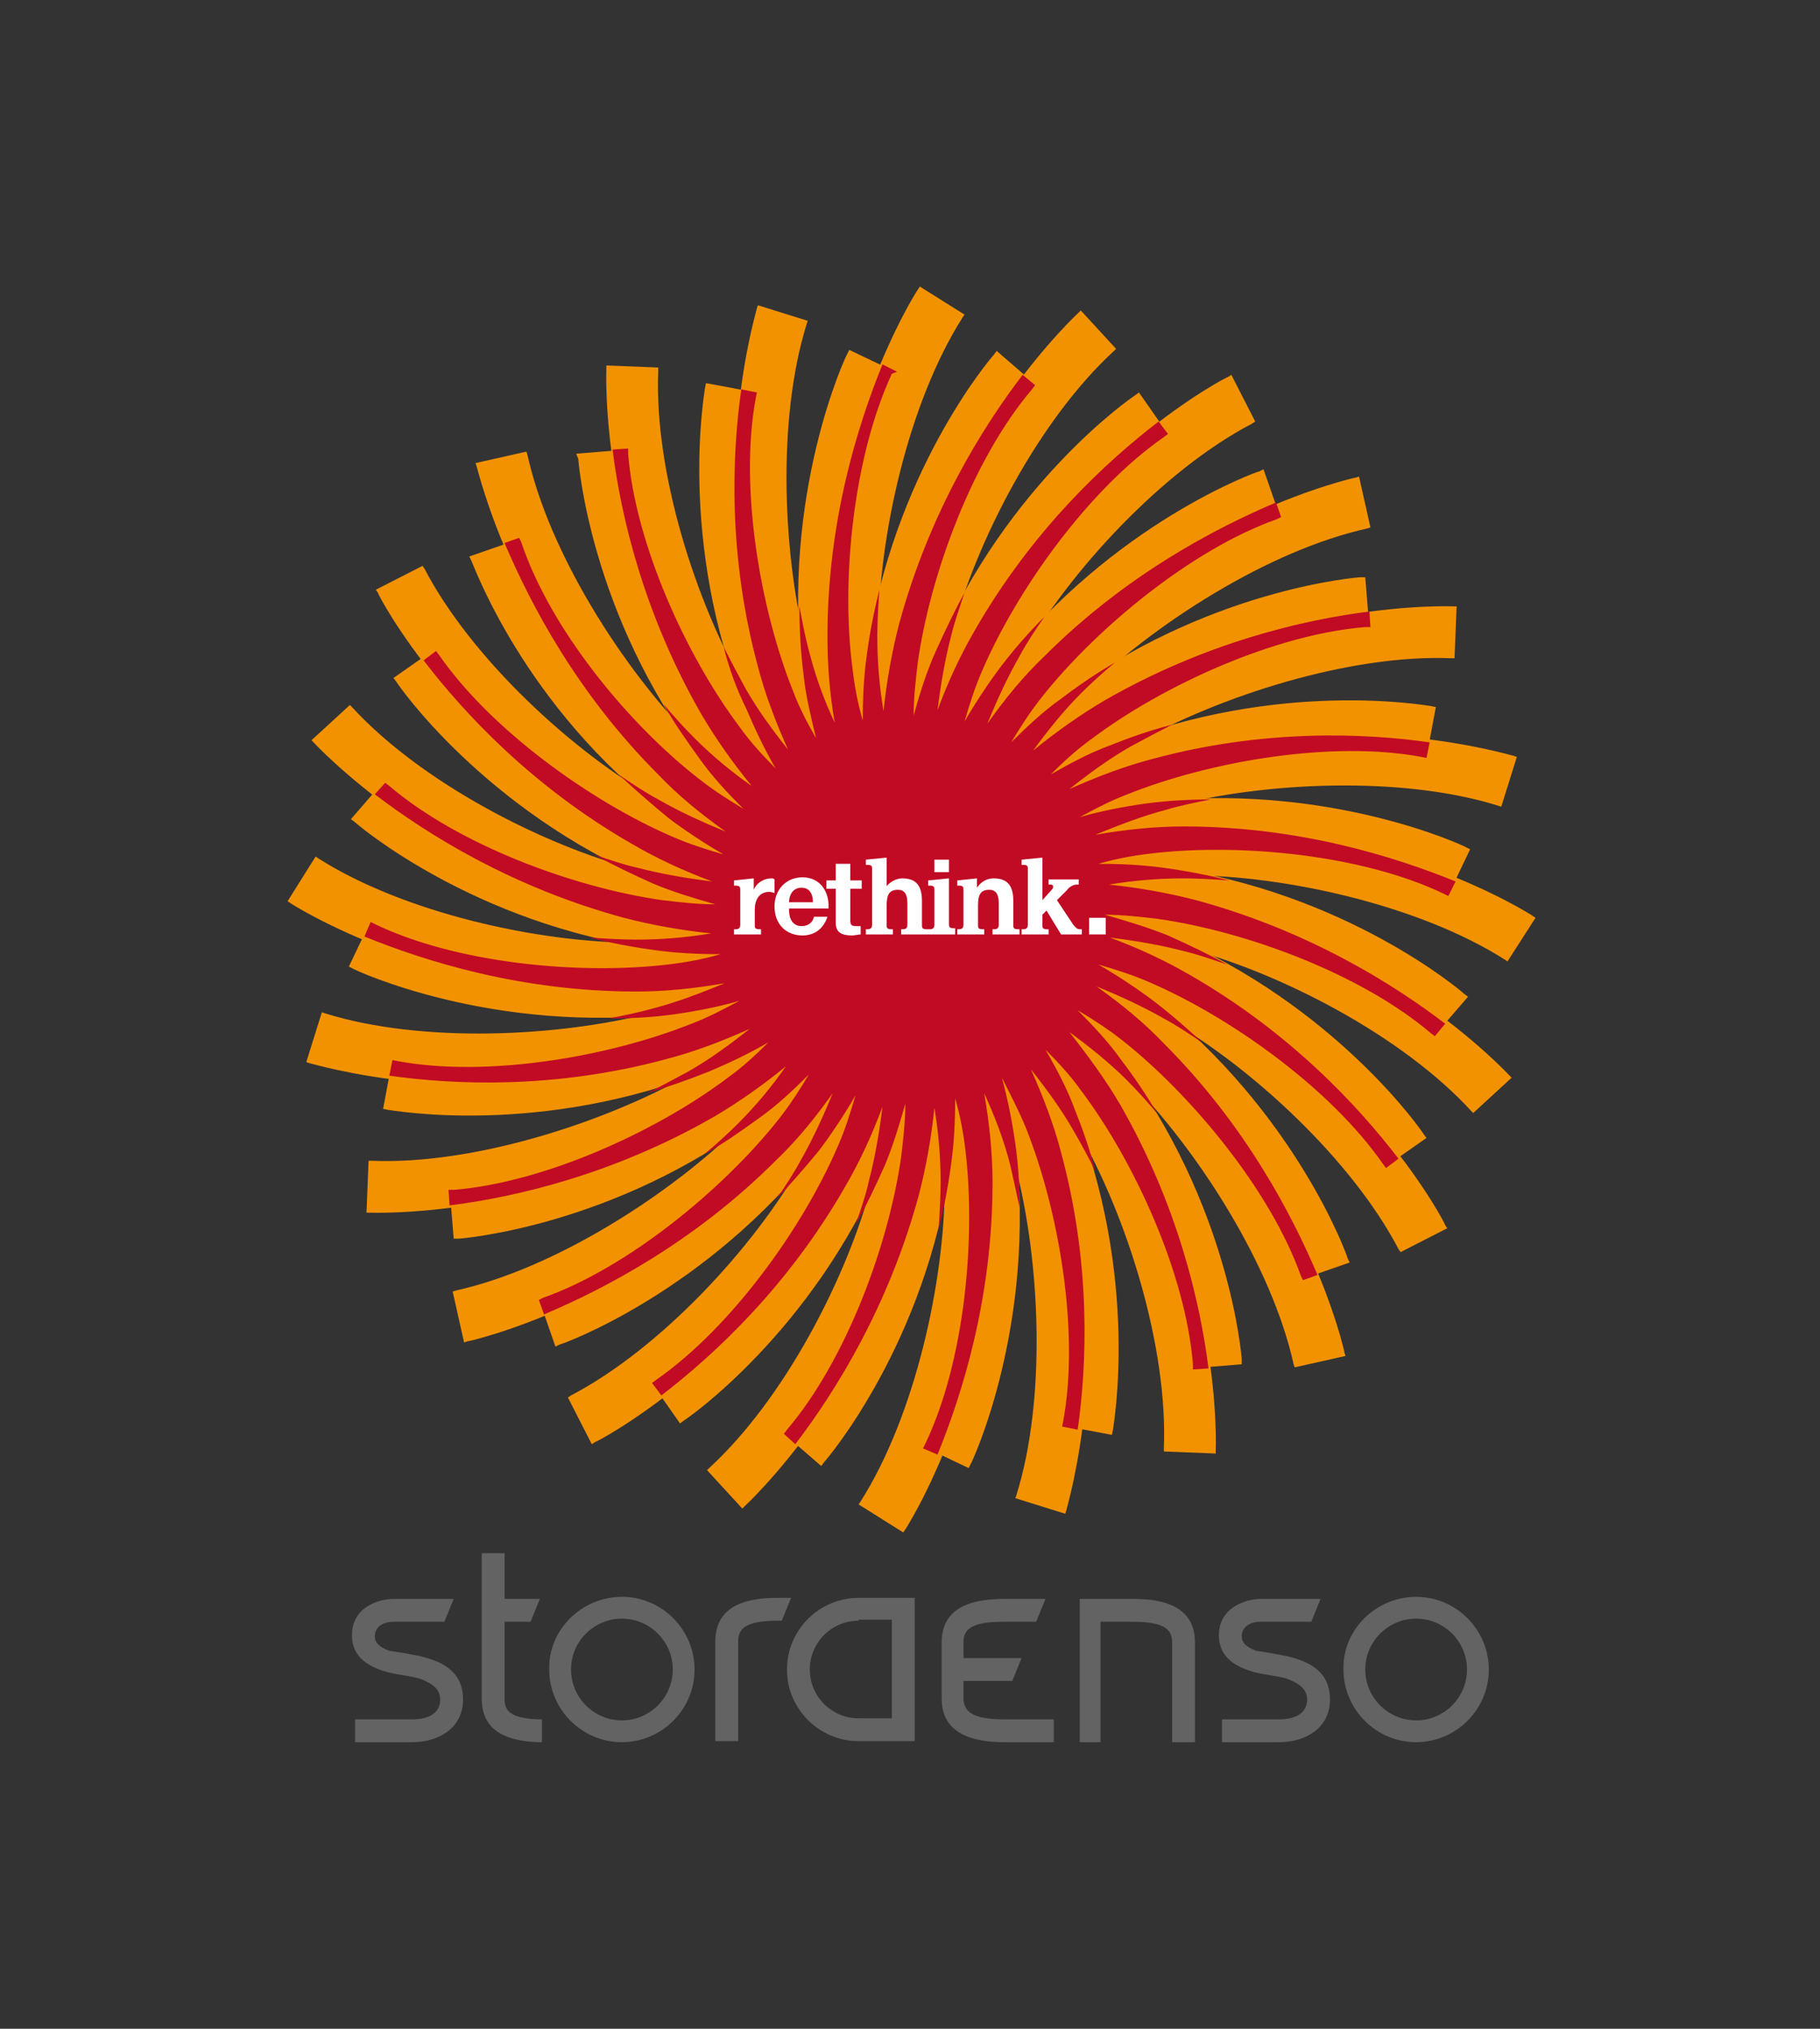 <?xml version="1.0" encoding="utf-8"?>
<!-- Generator: Adobe Illustrator 17.1.0, SVG Export Plug-In . SVG Version: 6.00 Build 0)  -->
<!DOCTYPE svg PUBLIC "-//W3C//DTD SVG 1.1//EN" "http://www.w3.org/Graphics/SVG/1.1/DTD/svg11.dtd">
<svg version="1.1" id="Layer_1" xmlns="http://www.w3.org/2000/svg" xmlns:xlink="http://www.w3.org/1999/xlink" x="0px" y="0px"
	 viewBox="0 0 175.3 195.4" enable-background="new 0 0 175.3 195.4" xml:space="preserve">
<rect x="0" y="0" width="175.3" height="195.4" fill="#333333" stroke="none"/>
<g>
	<path fill="#F39200" d="M58.4,35.5l0-0.3l5,0.2l0,0.3C63,45.5,67,58,71.8,66.3c1.2,2.1,2.6,4,4.1,5.9c-1.2-2.7-2.2-5.3-2.9-8
		c-5-18.7-0.1-34.3-0.1-34.5l0.1-0.3l4.8,1.5l-0.1,0.3c-2.9,9.3-2.3,22.5,0.1,31.7c0.6,2.3,1.4,4.5,2.4,6.6
		c-0.5-2.8-0.7-5.6-0.7-8.3c0-19.4,8.8-33.2,8.9-33.3l0.2-0.3l4.3,2.7l-0.2,0.3c-5.2,8.2-8.1,21.1-8.1,30.6c0,2.4,0.2,4.8,0.6,7.2
		c0.3-2.9,0.8-5.7,1.5-8.4c5-18.7,17.1-29.8,17.2-29.9l0.2-0.2l3.4,3.7l-0.2,0.2c-7.2,6.6-13.3,18.3-15.7,27.5
		c-0.6,2.3-1,4.7-1.3,7.1c1-2.7,2.2-5.3,3.6-7.7c9.7-16.8,24.2-24.4,24.4-24.4l0.3-0.2l2.3,4.5l-0.3,0.2
		c-8.6,4.5-17.6,14.2-22.3,22.5c-1.2,2.1-2.2,4.3-3.1,6.5c1.7-2.4,3.5-4.6,5.5-6.5c13.7-13.7,29.7-17.3,29.9-17.3l0.3-0.1l1.1,4.9
		l-0.3,0.1c-9.5,2.1-20.6,9.2-27.4,15.9c-1.7,1.7-3.2,3.6-4.6,5.5c2.2-1.8,4.6-3.5,7-4.9c16.8-9.7,33.1-9,33.3-9l0.3,0l-0.2,5
		l-0.3,0c-9.7-0.4-22.3,3.6-30.6,8.3c-2.1,1.2-4,2.6-5.9,4.1c2.7-1.2,5.3-2.2,8-2.9c18.7-5,34.3-0.1,34.5-0.1l0.3,0.1l-1.5,4.8
		l-0.3-0.1c-9.3-2.9-22.5-2.3-31.7,0.1c-2.3,0.6-4.6,1.5-6.8,2.4c2.9-0.5,5.7-0.8,8.5-0.8c19.4,0,33.2,8.8,33.3,8.9l0.3,0.2
		l-2.7,4.2l-0.3-0.2c-8.2-5.2-21.1-8.1-30.6-8.1c-2.4,0-4.8,0.2-7.2,0.6c2.9,0.3,5.7,0.8,8.4,1.5c18.7,5,29.8,17.1,29.9,17.2
		l0.2,0.2l-3.7,3.4l-0.2-0.2c-6.6-7.2-18.3-13.3-27.5-15.7c-2.3-0.6-4.7-1-7.1-1.3c2.7,1,5.3,2.2,7.7,3.6
		c16.8,9.7,24.4,24.2,24.4,24.4l0.2,0.3l-4.5,2.3l-0.2-0.3c-4.5-8.6-14.2-17.6-22.5-22.3c-2.1-1.2-4.3-2.2-6.5-3.1
		c2.4,1.7,4.6,3.5,6.5,5.5c13.7,13.7,17.3,29.7,17.3,29.9l0.1,0.3l-4.9,1.1l-0.1-0.3c-2.1-9.5-9.2-20.6-15.9-27.4
		c-1.7-1.7-3.6-3.2-5.5-4.6c1.8,2.3,3.5,4.6,4.9,7c9.7,16.8,9,33.1,9,33.3l0,0.3l-5-0.2l0-0.3c0.4-9.7-3.5-22.3-8.3-30.6
		c-1.2-2.1-2.6-4-4.1-5.9c1.2,2.7,2.2,5.3,2.9,8c5,18.7,0.1,34.3,0.1,34.5l-0.1,0.3l-4.8-1.5l0.1-0.3c2.9-9.3,2.3-22.5-0.1-31.7
		c-0.6-2.4-1.5-4.7-2.5-6.9c0.5,2.9,0.8,5.8,0.8,8.6c0,19.4-8.8,33.2-8.9,33.3l-0.2,0.3l-4.3-2.7l0.2-0.3c5.2-8.2,8.1-21.1,8.1-30.6
		c0-2.4-0.2-4.8-0.6-7.2c-0.3,2.9-0.8,5.7-1.5,8.4c-5,18.7-17.1,29.8-17.2,29.9l-0.2,0.2l-3.4-3.7l0.2-0.2
		c7.2-6.6,13.3-18.3,15.7-27.5c0.6-2.3,1-4.7,1.3-7.1c-1,2.7-2.2,5.3-3.6,7.7c-9.7,16.8-24.2,24.4-24.4,24.4l-0.3,0.2l-2.3-4.5
		l0.3-0.2c8.6-4.5,17.6-14.2,22.3-22.5c1.2-2.1,2.2-4.3,3.1-6.5c-1.7,2.4-3.5,4.6-5.5,6.5c-13.7,13.7-29.7,17.3-29.9,17.3l-0.3,0.1
		l-1.1-4.9l0.3-0.1c9.5-2.1,20.6-9.2,27.4-15.9c1.7-1.7,3.2-3.5,4.6-5.5c-2.2,1.8-4.6,3.5-7,4.9c-16.8,9.7-33.1,9-33.3,9l-0.3,0
		l0.2-5l0.3,0c9.7,0.4,22.3-3.6,30.6-8.3c2.1-1.2,4-2.6,5.9-4.1c-2.7,1.2-5.3,2.2-8,2.9c-18.7,5-34.3,0.1-34.5,0.1l-0.3-0.1l1.5-4.8
		l0.3,0.1c9.3,2.9,22.5,2.3,31.7-0.1c2.3-0.6,4.6-1.5,6.8-2.4c-2.9,0.5-5.7,0.8-8.5,0.8c-19.4,0-33.2-8.8-33.3-8.9l-0.3-0.2l2.7-4.3
		l0.3,0.2c8.2,5.2,21.1,8.1,30.6,8.1c2.4,0,4.8-0.2,7.2-0.6c-2.9-0.3-5.7-0.8-8.4-1.5c-18.7-5-29.8-17.1-29.9-17.2l-0.2-0.2l3.7-3.4
		l0.2,0.2c6.6,7.2,18.3,13.3,27.5,15.7c2.3,0.6,4.7,1,7.1,1.3c-2.7-1-5.3-2.2-7.7-3.6c-16.8-9.7-24.4-24.2-24.4-24.4l-0.2-0.3
		l4.5-2.3l0.2,0.3c4.5,8.6,14.2,17.6,22.5,22.3c2.1,1.2,4.3,2.2,6.5,3.1c-2.4-1.7-4.6-3.5-6.5-5.5C49.5,61,46,45,45.9,44.9l-0.1-0.3
		l4.9-1.1l0.1,0.3c2.1,9.5,9.2,20.6,15.9,27.4c1.7,1.7,3.5,3.2,5.5,4.6c-1.8-2.2-3.5-4.6-4.9-7C57.7,52,58.4,35.7,58.4,35.5
		L58.4,35.5z"/>
	<path fill="#F39200" d="M55.5,43.7l4.9-0.4l0,0.5c0.7,8.7,5.6,19.5,10.8,26.4c1,1.4,2.2,2.7,3.4,3.9c-1.1-1.9-2-3.8-2.8-5.7
		c-6.6-16.3-3.9-30.8-3.9-31l0.1-0.5l4.8,0.9l-0.1,0.5c-1.6,8.6,0.4,20.3,3.6,28.3c0.6,1.6,1.4,3.1,2.2,4.5c-0.5-2.1-1-4.1-1.2-6.1
		c-2.1-17.4,4.2-30.8,4.3-30.9l0.2-0.4l4.4,2.1L85.9,36C82.2,44,81,55.8,82.1,64.3c0.2,1.7,0.5,3.4,1,5.1c0-2.2,0.1-4.3,0.4-6.4
		c2.4-17.4,12-28.6,12.2-28.8l0.3-0.4l3.7,3.2l-0.3,0.4c-5.7,6.7-9.8,17.8-11,26.3c-0.2,1.7-0.4,3.4-0.4,5.1
		c0.6-2.1,1.2-4.1,2.1-6.1c6.9-16.2,19-24.5,19.2-24.6l0.4-0.3l2.8,4l-0.4,0.3c-7.2,5-14.1,14.6-17.5,22.5c-0.7,1.6-1.2,3.2-1.7,4.9
		c1.1-1.9,2.3-3.7,3.5-5.3c10.8-13.8,24.7-18.8,24.9-18.8l0.4-0.2l1.6,4.6l-0.4,0.2c-8.2,2.9-17.4,10.5-22.7,17.2
		c-1.1,1.4-2,2.8-2.9,4.3c1.5-1.5,3.1-3,4.8-4.2c14-10.6,28.8-11.7,28.9-11.7l0.5,0l0.4,4.9l-0.5,0c-8.7,0.7-19.5,5.6-26.4,10.8
		c-1.4,1-2.7,2.2-3.9,3.4c1.9-1.1,3.8-2.1,5.7-2.8c16.3-6.6,30.8-3.9,31-3.9l0.5,0.1l-0.9,4.8l-0.5-0.1c-8.6-1.6-20.3,0.4-28.3,3.6
		c-1.6,0.6-3.1,1.4-4.6,2.2c2.1-0.6,4.2-1,6.3-1.3c17.4-2.1,30.8,4.2,30.9,4.3l0.4,0.2l-2.1,4.4l-0.4-0.2
		c-7.9-3.8-19.7-4.9-28.2-3.9c-1.7,0.2-3.4,0.5-5.1,1c2.2,0,4.3,0.1,6.4,0.4c17.4,2.4,28.6,12,28.8,12.2l0.4,0.3l-3.2,3.7l-0.4-0.3
		c-6.7-5.7-17.8-9.8-26.3-11c-1.7-0.2-3.4-0.4-5.1-0.4c2.1,0.6,4.1,1.2,6.1,2c16.2,6.9,24.5,19,24.6,19.2l0.3,0.4l-4,2.8l-0.3-0.4
		c-5-7.2-14.6-14.1-22.5-17.5c-1.6-0.7-3.2-1.2-4.9-1.7c1.9,1.1,3.7,2.3,5.3,3.5c13.8,10.8,18.8,24.7,18.8,24.9l0.2,0.4l-4.6,1.6
		l-0.2-0.4c-2.9-8.2-10.5-17.4-17.2-22.7c-1.4-1.1-2.8-2-4.3-2.9c1.5,1.5,3,3.1,4.2,4.8c10.6,14,11.7,28.8,11.7,28.9l0,0.5l-4.9,0.4
		l0-0.5c-0.7-8.7-5.6-19.5-10.8-26.4c-1-1.4-2.2-2.7-3.4-3.9c1.1,1.9,2.1,3.8,2.8,5.7c6.6,16.3,3.9,30.8,3.9,31l-0.1,0.5l-4.8-0.9
		l0.1-0.5c1.6-8.6-0.4-20.3-3.6-28.3c-0.7-1.7-1.5-3.2-2.3-4.8c0.6,2.2,1,4.3,1.3,6.4c2.1,17.4-4.2,30.8-4.3,30.9l-0.2,0.4l-4.4-2.1
		l0.2-0.4c3.8-7.9,4.9-19.7,3.9-28.2c-0.2-1.7-0.5-3.4-1-5.1c0,2.2-0.1,4.3-0.4,6.4c-2.4,17.4-12,28.6-12.2,28.8l-0.3,0.4l-3.7-3.2
		l0.3-0.4c5.7-6.7,9.8-17.8,11-26.3c0.2-1.7,0.4-3.4,0.4-5.1c-0.6,2.1-1.2,4.1-2,6c-6.9,16.2-19,24.5-19.2,24.6l-0.4,0.3l-2.8-4
		l0.4-0.3c7.2-5,14.1-14.6,17.5-22.5c0.7-1.6,1.2-3.2,1.7-4.9c-1.1,1.9-2.3,3.7-3.5,5.3c-10.8,13.8-24.7,18.8-24.9,18.8l-0.4,0.2
		l-1.6-4.6l0.4-0.2c8.2-2.9,17.4-10.5,22.7-17.2c1.1-1.4,2-2.8,2.9-4.3c-1.5,1.5-3.1,3-4.8,4.2c-14,10.6-28.8,11.7-28.9,11.7l-0.5,0
		l-0.4-4.9l0.5,0c8.7-0.7,19.5-5.6,26.4-10.8c1.4-1,2.7-2.2,3.9-3.4c-1.9,1.1-3.8,2-5.7,2.8c-16.3,6.6-30.8,3.9-31,3.9l-0.5-0.1
		l0.9-4.8l0.5,0.1c8.6,1.6,20.3-0.4,28.3-3.6c1.6-0.6,3.1-1.4,4.6-2.2c-2.1,0.6-4.2,1-6.3,1.3c-17.4,2.1-30.8-4.2-30.9-4.3l-0.4-0.2
		l2.1-4.4l0.4,0.2c7.9,3.8,19.7,4.9,28.2,3.9c1.7-0.2,3.4-0.5,5.1-1c-2.2,0-4.3-0.1-6.4-0.4c-17.4-2.4-28.6-12-28.8-12.2l-0.4-0.3
		l3.2-3.7l0.4,0.3c6.7,5.7,17.8,9.8,26.3,11c1.7,0.2,3.4,0.4,5.1,0.4c-2.1-0.6-4.1-1.2-6-2c-16.2-6.9-24.5-19-24.6-19.2l-0.3-0.4
		l4-2.8l0.3,0.4c5,7.2,14.6,14.1,22.5,17.5c1.6,0.7,3.2,1.2,4.9,1.7c-1.9-1.1-3.7-2.3-5.3-3.5C50.4,68.1,45.5,54.1,45.4,54l-0.2-0.4
		l4.6-1.6l0.2,0.4C53,60.6,60.5,69.7,67.3,75c1.4,1.1,2.8,2,4.3,2.9c-1.5-1.5-3-3.1-4.2-4.8c-10.6-14-11.7-28.8-11.7-28.9L55.5,43.7
		L55.5,43.7z"/>
	<path fill="#C10B25" d="M69.7,62.3c0.7,1.4,1.4,2.7,2.1,4c1.2,2.1,2.6,4,4.1,5.9c-1.2-2.7-2.2-5.3-2.9-8
		c-2.9-10.7-2.5-20.4-1.6-26.7l1.5,0.3l-0.1,0.5c-1.6,8.6,0.4,20.3,3.6,28.3c0.6,1.6,1.4,3.1,2.2,4.5c-0.5-2.1-1-4.1-1.2-6.1
		c-0.3-2.3-0.4-4.5-0.4-6.6c0.3,1.6,0.6,3.2,1,4.6c0.6,2.3,1.4,4.5,2.4,6.6c-0.5-2.8-0.7-5.6-0.7-8.3c0-11.1,2.9-20.3,5.3-26.2
		l1.4,0.7L85.9,36C82.2,44,81,55.8,82.1,64.3c0.2,1.7,0.5,3.4,1,5.1c0-2.2,0.1-4.3,0.4-6.4c0.3-2.2,0.7-4.2,1.2-6.2
		c-0.1,1.5-0.2,3-0.2,4.5c0,2.4,0.2,4.8,0.6,7.2c0.3-2.9,0.8-5.7,1.5-8.4c2.9-10.7,8-18.9,11.9-24l1.2,1l-0.3,0.4
		c-5.7,6.7-9.8,17.8-11,26.3c-0.2,1.7-0.4,3.4-0.4,5.1c0.6-2.1,1.2-4.1,2.1-6.1c0.9-2,1.8-3.9,2.8-5.7c-0.5,1.5-1,2.9-1.3,4.2
		c-0.6,2.3-1,4.7-1.3,7.1c1-2.7,2.2-5.3,3.6-7.7c5.5-9.6,12.6-16.2,17.7-20.1l0.9,1.2l-0.4,0.3c-7.2,5-14.1,14.6-17.5,22.5
		c-0.7,1.6-1.2,3.2-1.7,4.9c1.1-1.9,2.3-3.7,3.5-5.3c1.3-1.7,2.7-3.3,4.2-4.8c-0.9,1.3-1.7,2.5-2.4,3.8c-1.2,2.1-2.2,4.3-3.1,6.5
		c1.7-2.4,3.5-4.6,5.5-6.5c7.8-7.8,16.4-12.3,22.3-14.8l0.5,1.4l-0.4,0.2c-8.2,2.9-17.4,10.5-22.7,17.2c-1.1,1.4-2,2.8-2.9,4.3
		c1.5-1.5,3.1-3,4.8-4.2c1.7-1.3,3.5-2.5,5.2-3.5c-1.2,1-2.3,2-3.3,3c-1.7,1.7-3.2,3.6-4.6,5.5c2.2-1.8,4.6-3.5,7-4.9
		c9.6-5.5,19-7.7,25.4-8.5l0.1,1.5l-0.5,0c-8.7,0.7-19.5,5.6-26.4,10.8c-1.4,1-2.7,2.2-3.9,3.4c1.9-1.1,3.8-2.1,5.7-2.8
		c2-0.8,4-1.5,6-2c-1.4,0.7-2.7,1.4-4,2.1c-2.1,1.2-4,2.6-5.9,4.1c2.7-1.2,5.3-2.2,8-2.9c10.7-2.9,20.4-2.5,26.7-1.6l-0.3,1.5
		l-0.5-0.1c-8.6-1.6-20.3,0.4-28.3,3.6c-1.6,0.6-3.1,1.4-4.6,2.2c2.1-0.6,4.2-1,6.3-1.3c2.2-0.3,4.3-0.4,6.3-0.4
		c-1.5,0.3-3,0.6-4.3,1c-2.3,0.6-4.6,1.5-6.8,2.4c2.9-0.5,5.7-0.8,8.5-0.8c11.1,0,20.3,2.9,26.2,5.3l-0.7,1.4l-0.4-0.2
		c-7.9-3.8-19.7-4.9-28.2-3.9c-1.7,0.2-3.4,0.5-5.1,1c2.2,0,4.3,0.1,6.4,0.4c2.2,0.3,4.2,0.7,6.2,1.2c-1.5-0.1-3-0.2-4.4-0.2
		c-2.4,0-4.8,0.2-7.2,0.6c2.9,0.3,5.7,0.8,8.4,1.5c10.7,2.9,18.9,8,24,11.9l-1,1.2l-0.4-0.3c-6.7-5.7-17.8-9.8-26.3-11
		c-1.7-0.2-3.4-0.4-5.1-0.4c2.1,0.6,4.1,1.2,6.1,2c2,0.9,3.9,1.8,5.7,2.8c-1.5-0.5-2.9-1-4.2-1.3c-2.3-0.6-4.7-1-7.1-1.3
		c2.7,1,5.3,2.2,7.7,3.6c9.6,5.5,16.2,12.6,20.1,17.7l-1.2,0.9l-0.3-0.4c-5-7.2-14.6-14.1-22.5-17.5c-1.6-0.7-3.2-1.2-4.9-1.7
		c1.9,1.1,3.7,2.3,5.3,3.5c1.7,1.3,3.3,2.7,4.8,4.1c-1.3-0.9-2.5-1.7-3.8-2.4c-2.1-1.2-4.3-2.2-6.5-3.1c2.4,1.7,4.6,3.5,6.5,5.5
		c7.8,7.8,12.3,16.4,14.8,22.3l-1.4,0.5l-0.2-0.4c-2.9-8.2-10.5-17.4-17.2-22.7c-1.4-1.1-2.8-2-4.3-2.9c1.5,1.5,3,3.1,4.2,4.8
		c1.3,1.7,2.5,3.5,3.5,5.2c-1-1.2-2-2.3-3-3.3c-1.7-1.7-3.6-3.2-5.5-4.6c1.8,2.3,3.5,4.6,4.9,7c5.5,9.6,7.7,19,8.5,25.4l-1.5,0.1
		l0-0.5c-0.7-8.7-5.6-19.5-10.8-26.4c-1-1.4-2.2-2.7-3.4-3.9c1.1,1.9,2.1,3.8,2.8,5.7c0.8,2,1.5,4,2,6c-0.7-1.4-1.4-2.7-2.1-3.9
		c-1.2-2.1-2.6-4-4.1-5.9c1.2,2.7,2.2,5.3,2.9,8c2.9,10.7,2.5,20.4,1.6,26.7l-1.5-0.3l0.1-0.5c1.6-8.6-0.4-20.3-3.6-28.3
		c-0.7-1.7-1.5-3.2-2.3-4.8c0.6,2.2,1,4.3,1.3,6.4c0.3,2.1,0.4,4.1,0.4,6.1c-0.3-1.4-0.6-2.8-0.9-4.1c-0.6-2.4-1.5-4.7-2.5-6.9
		c0.5,2.9,0.8,5.8,0.8,8.6c0,11.1-2.9,20.3-5.3,26.2l-1.4-0.6l0.2-0.4c3.8-7.9,4.9-19.7,3.9-28.2c-0.2-1.7-0.5-3.4-1-5.1
		c0,2.2-0.1,4.3-0.4,6.4c-0.3,2.2-0.7,4.3-1.2,6.2c0.1-1.5,0.2-3,0.2-4.5c0-2.4-0.2-4.8-0.6-7.2c-0.3,2.9-0.8,5.7-1.5,8.4
		c-2.9,10.7-8,18.9-11.9,24l-1.1-1l0.3-0.4c5.7-6.7,9.8-17.8,11-26.3c0.2-1.7,0.4-3.4,0.4-5.1c-0.6,2.1-1.2,4.1-2,6
		c-0.9,2-1.8,3.9-2.8,5.7c0.5-1.5,1-2.9,1.3-4.3c0.6-2.3,1-4.7,1.3-7.1c-1,2.7-2.2,5.3-3.6,7.7c-5.5,9.6-12.6,16.2-17.7,20.1
		l-0.9-1.2l0.4-0.3c7.2-5,14.1-14.6,17.5-22.5c0.7-1.6,1.2-3.2,1.7-4.9c-1.1,1.9-2.3,3.7-3.5,5.3c-1.4,1.7-2.8,3.3-4.2,4.8
		c0.9-1.3,1.7-2.5,2.4-3.8c1.2-2.1,2.2-4.3,3.1-6.5c-1.7,2.4-3.5,4.6-5.5,6.5c-7.8,7.8-16.4,12.3-22.3,14.8l-0.5-1.4l0.4-0.2
		c8.2-2.9,17.4-10.5,22.7-17.2c1.1-1.4,2-2.8,2.9-4.3c-1.5,1.5-3.1,3-4.8,4.2c-1.8,1.3-3.5,2.5-5.3,3.5c1.2-1,2.3-2,3.3-3
		c1.7-1.7,3.2-3.5,4.6-5.5c-2.2,1.8-4.6,3.5-7,4.9c-9.6,5.5-19,7.7-25.4,8.5l-0.1-1.5l0.5,0c8.7-0.7,19.5-5.6,26.4-10.8
		c1.4-1,2.7-2.2,3.9-3.4c-1.9,1.1-3.8,2-5.7,2.8c-2,0.8-4,1.5-6,2.1c1.4-0.7,2.7-1.4,4-2.1c2.1-1.2,4-2.6,5.9-4.1
		c-2.7,1.2-5.3,2.2-8,2.9c-10.7,2.9-20.4,2.5-26.7,1.6l0.3-1.5l0.5,0.1c8.6,1.6,20.3-0.4,28.3-3.6c1.6-0.6,3.1-1.4,4.6-2.2
		c-2.1,0.6-4.2,1-6.3,1.3c-2.2,0.3-4.3,0.4-6.3,0.4c1.5-0.3,3-0.6,4.4-1c2.3-0.6,4.6-1.5,6.8-2.4c-2.9,0.5-5.7,0.8-8.5,0.8
		c-11.1,0-20.3-2.9-26.2-5.3l0.6-1.4l0.4,0.2c7.9,3.8,19.7,4.9,28.2,3.9c1.7-0.2,3.4-0.5,5.1-1c-2.2,0-4.3-0.1-6.4-0.4
		c-2.2-0.3-4.3-0.7-6.2-1.2c1.5,0.1,3,0.2,4.5,0.2c2.4,0,4.8-0.2,7.2-0.6c-2.9-0.3-5.7-0.8-8.4-1.5c-10.7-2.9-18.9-8-24-11.9l1-1.1
		l0.4,0.3c6.7,5.7,17.8,9.8,26.3,11c1.7,0.2,3.4,0.4,5.1,0.4c-2.1-0.6-4.1-1.2-6-2c-2-0.9-3.9-1.8-5.7-2.8c1.5,0.5,2.9,1,4.3,1.3
		c2.3,0.6,4.7,1,7.1,1.3c-2.7-1-5.3-2.2-7.7-3.6c-9.6-5.5-16.2-12.6-20.1-17.7l1.2-0.9l0.3,0.4c5,7.2,14.6,14.1,22.5,17.5
		c1.6,0.7,3.2,1.2,4.9,1.7c-1.9-1.1-3.7-2.3-5.3-3.5c-1.7-1.4-3.3-2.8-4.8-4.2c1.3,0.9,2.5,1.7,3.8,2.4c2.1,1.2,4.3,2.2,6.5,3.1
		c-2.4-1.7-4.6-3.5-6.5-5.5c-7.8-7.8-12.3-16.4-14.8-22.3l1.4-0.5l0.2,0.4C53,60.6,60.5,69.7,67.3,75c1.4,1.1,2.8,2,4.3,2.9
		c-1.5-1.5-3-3.1-4.2-4.8c-1.3-1.8-2.5-3.5-3.5-5.3c1,1.2,2,2.3,3,3.3c1.7,1.7,3.5,3.2,5.5,4.6c-1.8-2.2-3.5-4.6-4.9-7
		c-5.5-9.6-7.7-19-8.5-25.4l1.5-0.1l0,0.5c0.7,8.7,5.6,19.5,10.8,26.4c1,1.4,2.2,2.7,3.4,3.9c-1.1-1.9-2-3.8-2.8-5.7
		C70.9,66.3,70.2,64.3,69.7,62.3L69.7,62.3z"/>
	<g>
		<path fill="#646363" d="M46.4,149.6h2.2v4.4H52l-0.9,2.2h-2.5l0,7.4c0,1.1,0.4,1.9,3.3,2l0.3,0v2.2l-0.3,0
			c-3.3-0.1-5.5-1.2-5.5-4.2V149.6L46.4,149.6z"/>
		<path fill="#646363" d="M74.9,156.1c-3.3,0-3.8,0.9-3.8,2l0,9.6l-2.2,0l0-9.6c0-3.1,2.4-4.2,5.9-4.2h1.4l-0.9,2.2H74.9L74.9,156.1
			z"/>
		<path fill-rule="evenodd" clip-rule="evenodd" fill="#646363" d="M59.9,153.8c3.9,0,7,3.2,7,7c0,3.9-3.2,7-7,7c-3.9,0-7-3.2-7-7
			C52.8,157,56,153.8,59.9,153.8L59.9,153.8z M59.9,155.9c-2.7,0-4.9,2.2-4.9,4.9c0,2.7,2.2,4.9,4.9,4.9c2.7,0,4.9-2.2,4.9-4.9
			C64.8,158.1,62.6,155.9,59.9,155.9L59.9,155.9z"/>
		<path fill-rule="evenodd" clip-rule="evenodd" fill="#646363" d="M82.7,167.7c-3.8,0-6.9-3.1-6.9-6.9c0-3.8,3.1-6.9,6.9-6.9l5.4,0
			v13.8H82.7L82.7,167.7z M82.7,156.1c-2.6,0-4.7,2.1-4.7,4.7c0,2.6,2.1,4.7,4.7,4.7h3.2v-9.5H82.7L82.7,156.1z"/>
		<path fill="#646363" d="M106.2,167.8H104v-13.8h5.2c3.5,0,5.9,1.1,5.9,4.2v9.6l-2.2,0l0-9.6c0-1.1-0.5-2-3.8-2h-3.1V167.8
			L106.2,167.8z"/>
		<path fill="#646363" d="M123.9,159.5c2.1,0.5,4.2,1.4,4.2,4.2c0,2.7-2.3,4.1-4.9,4.1h-5.5v-2.2l5.5,0c2,0,2.7-0.9,2.7-1.9
			c0-1.1-0.9-1.6-1.9-2c-1-0.3-2.2-0.4-3-0.6c-1.9-0.5-3.6-1.4-3.6-3.6c0-2.8,2.8-3.5,4-3.5l5.8,0l-0.9,2.2h-4.9
			c-1,0-1.8,0.5-1.8,1.4c0,0.7,0.6,1.1,1.4,1.4C121.8,159.1,122.8,159.3,123.9,159.5L123.9,159.5z"/>
		<path fill="#646363" d="M40.4,159.5c2.1,0.5,4.2,1.4,4.2,4.2c0,2.7-2.3,4.1-4.9,4.1h-5.5v-2.2l5.5,0c2,0,2.7-0.9,2.7-1.9
			c0-1.1-0.9-1.6-1.9-2c-1-0.3-2.2-0.4-3-0.6c-1.9-0.5-3.6-1.4-3.6-3.6c0-2.8,2.7-3.5,4-3.5l5.8,0l-0.9,2.2h-4.9
			c-1,0-1.8,0.5-1.8,1.4c0,0.7,0.6,1.1,1.4,1.4C38.3,159.1,39.4,159.3,40.4,159.5L40.4,159.5z"/>
		<path fill-rule="evenodd" clip-rule="evenodd" fill="#646363" d="M136.4,153.8c3.9,0,7,3.2,7,7c0,3.9-3.2,7-7,7c-3.9,0-7-3.2-7-7
			C129.3,157,132.5,153.8,136.4,153.8L136.4,153.8z M136.4,155.9c-2.7,0-4.9,2.2-4.9,4.9c0,2.7,2.2,4.9,4.9,4.9
			c2.7,0,4.9-2.2,4.9-4.9C141.3,158.1,139.1,155.9,136.4,155.9L136.4,155.9z"/>
		<path fill="#646363" d="M96.7,165.6l4.8,0v2.2h-4.8c-3.5,0-6-1.1-6-4.2v-5.4c0-3.1,2.4-4.2,6-4.2h4l-0.9,2.2h-3.2
			c-3.3,0-3.8,0.9-3.8,2v1.5h5.6l-0.9,2.2h-4.7v1.8C92.9,164.7,93.4,165.6,96.7,165.6L96.7,165.6z"/>
	</g>
	<g>
		<path fill="#FFFFFF" d="M72.7,89.1c0,0.2,0,0.4,0.4,0.4l0.2,0V90h-2.6v-0.5l0.2,0c0.3,0,0.4-0.2,0.4-0.4v-3.4c0-0.2,0-0.4-0.4-0.4
			l-0.2,0v-0.5l1.9-0.2v1.1h0c0.3-0.7,1-1.1,1.7-1.1c0.1,0,0.2,0,0.3,0.1V86c-0.1,0-0.3-0.1-0.5-0.1c-1,0-1.4,0.8-1.4,1.7V89.1z"/>
		<path fill="#FFFFFF" d="M76,87.6c0,1.1,0.5,1.6,1.2,1.6c0.7,0,1.1-0.4,1.2-0.9h1.3c-0.4,1.2-1.3,1.8-2.4,1.8
			c-1.6,0-2.7-1.1-2.7-2.8c0-1.6,1.1-2.8,2.7-2.8c1.7,0,2.6,1.4,2.5,3H76z M78.3,86.9c0-0.9-0.4-1.4-1.1-1.4c-0.9,0-1.2,0.8-1.2,1.4
			H78.3z"/>
		<path fill="#FFFFFF" d="M81.9,84.8H83v0.8h-1.1v3c0,0.5,0.1,0.6,0.6,0.6c0.2,0,0.3,0,0.4,0V90c-0.2,0-0.6,0.1-0.8,0.1
			c-0.9,0-1.6-0.2-1.6-1.2v-3.3h-0.9v-0.8h0.9v-1.6h1.4V84.8z"/>
		<path fill="#FFFFFF" d="M85.3,85.5L85.3,85.5c0.3-0.5,1-0.9,1.6-0.9c1.5,0,1.9,0.9,1.9,2.2v2.3c0,0.2,0,0.4,0.4,0.4l0.2,0V90h-2.6
			v-0.5l0.2,0c0.3,0,0.4-0.2,0.4-0.4v-2.1c0-0.9-0.3-1.3-0.9-1.3c-0.8,0-1.1,0.4-1.1,1.5v1.9c0,0.2,0,0.4,0.4,0.4l0.2,0V90h-2.6
			v-0.5l0.2,0c0.3,0,0.4-0.2,0.4-0.4v-5.4c0-0.2,0-0.4-0.4-0.4l-0.2,0v-0.5l2-0.2V85.5z"/>
		<path fill="#FFFFFF" d="M90,85.7c0-0.2,0-0.4-0.4-0.4l-0.2,0v-0.5l2-0.2v4.4c0,0.2,0,0.4,0.4,0.4l0.2,0V90h-2.6v-0.5l0.2,0
			c0.3,0,0.4-0.2,0.4-0.4V85.7z M91.4,84H90v-1.2h1.4V84z"/>
		<path fill="#FFFFFF" d="M94.1,85.5L94.1,85.5c0.4-0.6,1-0.9,1.6-0.9c1.5,0,1.9,0.9,1.9,2.2v2.3c0,0.2,0,0.4,0.4,0.4l0.2,0V90h-2.6
			v-0.5l0.2,0c0.3,0,0.4-0.2,0.4-0.4v-2.1c0-0.9-0.3-1.3-0.9-1.3c-0.8,0-1.1,0.4-1.1,1.5v1.9c0,0.2,0,0.4,0.4,0.4l0.2,0V90h-2.6
			v-0.5l0.2,0c0.3,0,0.4-0.2,0.4-0.4v-3.4c0-0.2,0-0.4-0.4-0.4l-0.2,0v-0.5l1.9-0.2V85.5z"/>
		<path fill="#FFFFFF" d="M100.8,87.7l-0.4,0.4v1c0,0.2,0,0.4,0.4,0.4l0.2,0V90h-2.6v-0.5l0.2,0c0.3,0,0.4-0.2,0.4-0.4v-5.4
			c0-0.2,0-0.4-0.4-0.4l-0.2,0v-0.5l2-0.2v4.1l0.9-1c0.2-0.2,0.2-0.5-0.1-0.5l-0.2,0v-0.5h2.9v0.5l-0.2,0c-0.3,0-0.7,0.2-0.9,0.5
			l-1,1l1.6,2.4c0.2,0.2,0.3,0.4,0.6,0.4l0.2,0V90h-2L100.8,87.7z"/>
		<rect x="104.9" y="88.4" fill="#FFFFFF" width="1.6" height="1.6"/>
	</g>
</g>
</svg>
